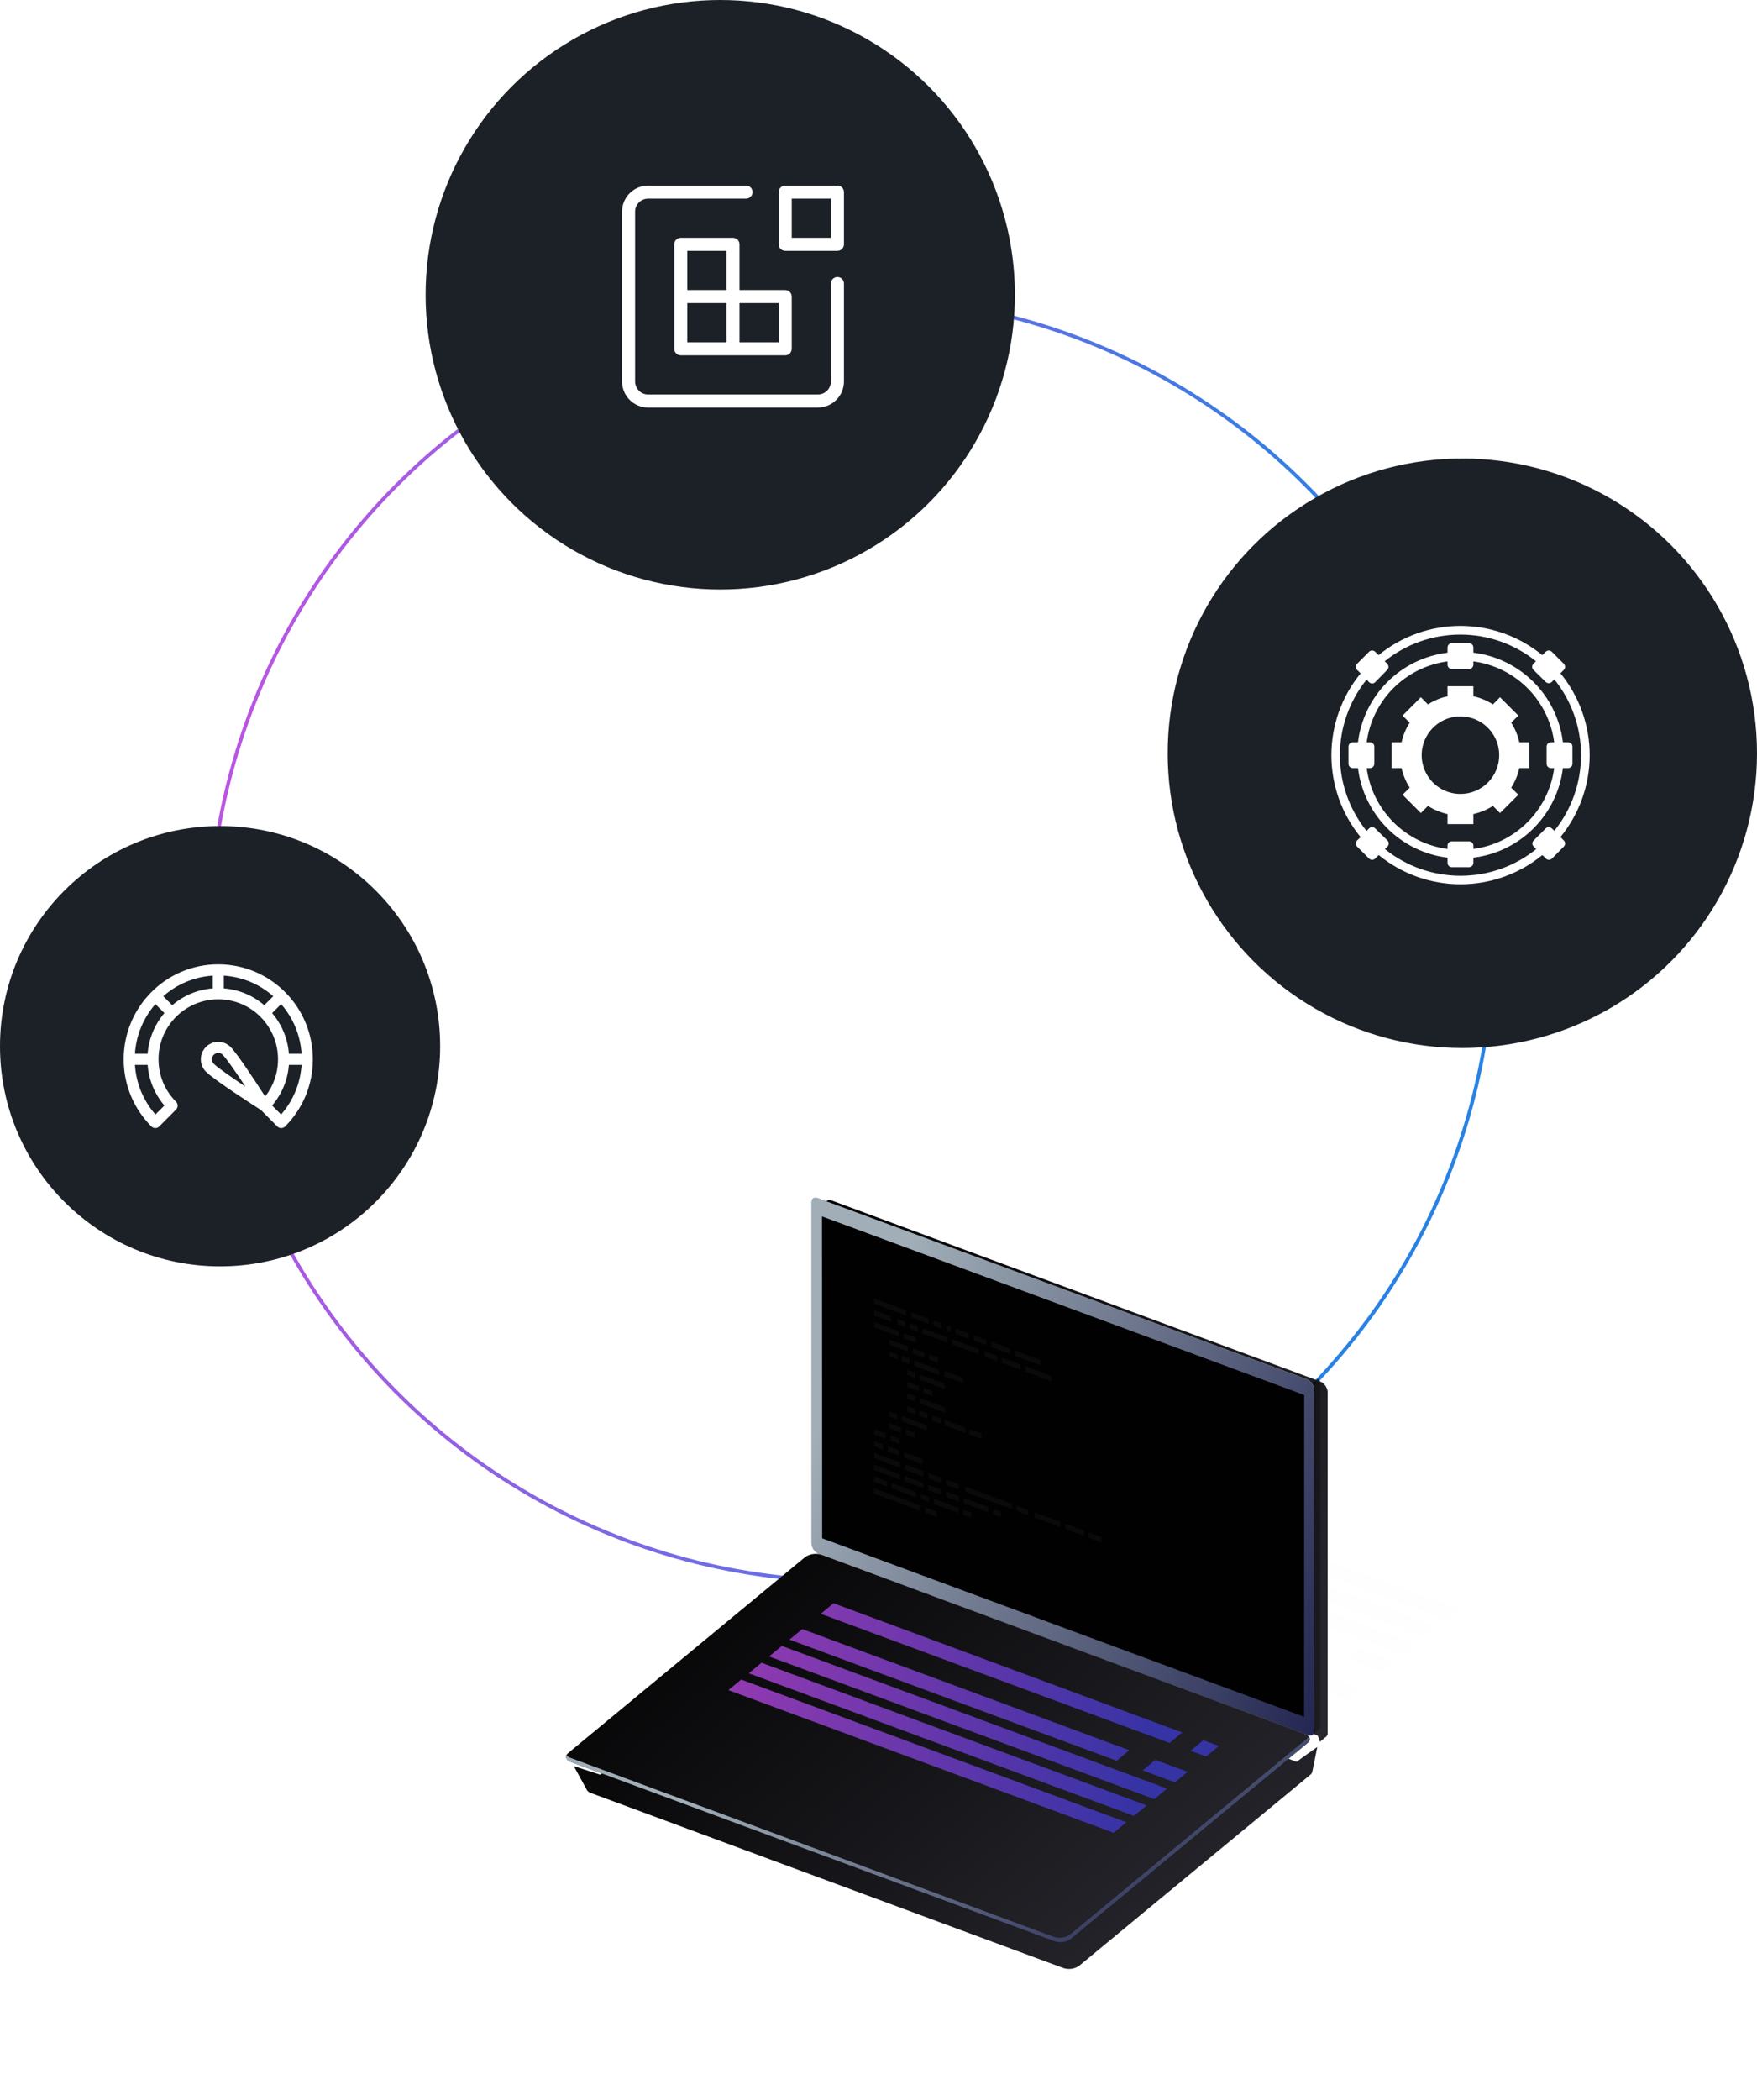 <svg width="483" height="577" viewBox="0 0 483 577" fill="none" xmlns="http://www.w3.org/2000/svg">
<circle cx="234" cy="258" r="176.5" stroke="url(#paint0_linear_565_232)"/>
<g clip-path="url(#clip0_565_232)">
<g filter="url(#filter0_d_565_232)">
<path d="M224.901 422.817L224.853 329.702L223.528 329.397L225.21 328.054C225.414 327.898 225.659 327.802 225.915 327.777C226.172 327.752 226.43 327.8 226.66 327.914L360.863 377.602C361.434 377.843 361.93 378.231 362.3 378.726C362.671 379.221 362.904 379.805 362.975 380.419L362.976 474.262C362.992 474.464 362.955 474.666 362.869 474.849C362.783 475.033 362.651 475.191 362.485 475.308V475.308L360.855 476.643L360.26 475.008L360.363 474.991L226.972 425.651C226.408 425.402 225.919 425.009 225.555 424.512C225.192 424.014 224.966 423.43 224.901 422.817V422.817Z" fill="url(#paint1_linear_565_232)"/>
</g>
<path d="M360.583 380.137L362.443 378.911C362.748 379.343 362.926 379.852 362.958 380.38L362.976 474.262C362.992 474.464 362.956 474.666 362.87 474.85C362.783 475.033 362.651 475.191 362.486 475.308V475.308L360.855 476.643L360.26 475.008L360.363 474.991L353.576 472.501L360.583 380.137Z" fill="url(#paint2_linear_565_232)"/>
<path d="M225.289 427.111L359.491 476.789C360.532 477.174 361.284 476.729 361.283 475.723L361.274 381.839C361.201 381.226 360.967 380.644 360.596 380.149C360.226 379.655 359.731 379.266 359.163 379.023L224.89 329.293C223.848 328.909 223.097 329.354 223.097 330.359L223.106 424.243C223.178 424.873 223.418 425.472 223.803 425.976C224.187 426.481 224.7 426.873 225.289 427.111Z" fill="url(#paint3_linear_565_232)"/>
<path d="M225.289 427.111L359.491 476.789C360.532 477.173 361.284 476.729 361.283 475.723L361.274 381.839C361.201 381.226 360.967 380.644 360.596 380.149C360.226 379.655 359.731 379.266 359.163 379.023L224.89 329.293C223.848 328.909 223.097 329.354 223.097 330.359L223.106 424.243C223.178 424.873 223.418 425.472 223.803 425.976C224.187 426.481 224.7 426.873 225.289 427.111Z" fill="url(#paint4_linear_565_232)"/>
<path d="M225.968 334.275L358.529 383.353L358.493 471.784L226.011 422.735L225.968 334.275Z" fill="#010101"/>
<g filter="url(#filter1_d_565_232)">
<path d="M155.755 483.348L163.026 485.692L223.392 435.814C224.031 435.383 224.761 435.108 225.526 435.01C226.29 434.911 227.067 434.993 227.794 435.248L354.459 482.151C355.458 481.346 360.132 478.067 360.132 478.067L358.764 484.828C358.697 485.179 358.5 485.492 358.213 485.705L294.626 538.234C293.989 538.664 293.26 538.94 292.498 539.038C291.735 539.136 290.96 539.054 290.235 538.799L160.546 490.768C160.053 490.64 159.624 490.336 159.34 489.915L155.755 483.348Z" fill="url(#paint5_linear_565_232)"/>
</g>
<path d="M156.96 484.201L289.806 533.39C290.55 533.651 291.344 533.735 292.127 533.636C292.909 533.536 293.658 533.256 294.312 532.816L359.438 478.978C360.471 478.126 360.162 476.993 358.68 476.45L225.881 427.286C225.138 427.024 224.343 426.94 223.56 427.04C222.778 427.14 222.029 427.42 221.375 427.859L156.249 481.698C155.175 482.557 155.515 483.685 156.96 484.201Z" fill="url(#paint6_linear_565_232)"/>
<path d="M156.765 483.05L289.609 532.228C290.352 532.489 291.147 532.574 291.93 532.474C292.712 532.374 293.46 532.094 294.115 531.654L359.24 477.816C359.463 477.649 359.638 477.426 359.746 477.17C359.861 477.304 359.946 477.462 359.993 477.632C360.041 477.802 360.05 477.981 360.021 478.155C359.992 478.33 359.925 478.496 359.825 478.641C359.725 478.787 359.594 478.909 359.441 478.999L294.316 532.837C293.661 533.277 292.913 533.557 292.13 533.657C291.348 533.757 290.553 533.672 289.809 533.411L156.96 484.202C155.832 483.801 155.395 483.039 155.694 482.3C155.981 482.637 156.35 482.895 156.765 483.05Z" fill="url(#paint7_linear_565_232)"/>
<g opacity="0.11">
<g opacity="0.11">
<path opacity="0.11" d="M226.044 427.184L373.931 481.939C374.758 482.233 375.643 482.329 376.515 482.218C377.386 482.107 378.219 481.792 378.946 481.3L451.525 421.373C452.678 420.415 452.29 419.126 450.678 418.564L302.769 363.802C301.94 363.508 301.053 363.413 300.18 363.524C299.307 363.635 298.472 363.95 297.743 364.443L225.164 424.371C224.044 425.333 224.416 426.593 226.044 427.184Z" fill="url(#paint8_linear_565_232)"/>
<path opacity="0.11" d="M255.224 420.226L362.285 459.86L358.795 462.738L251.734 423.103L255.224 420.226Z" fill="url(#paint9_radial_565_232)"/>
<path opacity="0.11" d="M264.489 412.559L366.253 450.235L362.775 453.121L261.011 415.445L264.489 412.559Z" fill="url(#paint10_radial_565_232)"/>
<path opacity="0.11" d="M373.859 453.051L383.356 456.573L379.877 459.449L370.369 455.928L373.859 453.051Z" fill="url(#paint11_linear_565_232)"/>
<path opacity="0.11" d="M367.468 461.775L374.089 464.229L370.599 467.107L363.979 464.663L367.468 461.775Z" fill="url(#paint12_linear_565_232)"/>
<path opacity="0.11" d="M270.306 407.763L389.171 451.766L385.681 454.644L266.816 410.64L270.306 407.763Z" fill="url(#paint13_radial_565_232)"/>
<path opacity="0.11" d="M276.11 402.958L394.976 446.962L391.498 449.848L272.631 405.834L276.11 402.958Z" fill="url(#paint14_radial_565_232)"/>
<path opacity="0.11" d="M281.927 398.163L400.793 442.166L397.303 445.044L278.437 401.04L281.927 398.163Z" fill="url(#paint15_radial_565_232)"/>
</g>
</g>
<path d="M225.625 443.478L321.514 478.975L325.012 476.085L229.122 440.578L225.625 443.478Z" fill="url(#paint16_linear_565_232)"/>
<path d="M217.027 450.576L306.974 483.875L310.471 480.975L220.534 447.674L217.027 450.576Z" fill="url(#paint17_linear_565_232)"/>
<path d="M211.425 455.198L317.331 494.404L320.829 491.515L214.934 452.307L211.425 455.198Z" fill="url(#paint18_linear_565_232)"/>
<path d="M205.835 459.829L311.729 499.026L315.238 496.135L209.342 456.927L205.835 459.829Z" fill="url(#paint19_linear_565_232)"/>
<path d="M200.233 464.451L306.138 503.657L309.635 500.757L203.74 461.549L200.233 464.451Z" fill="url(#paint20_linear_565_232)"/>
<path d="M327.299 481.126L331.565 482.699L335.074 479.808L330.806 478.225L327.299 481.126Z" fill="url(#paint21_linear_565_232)"/>
<path d="M314.128 486.524L322.978 489.796L326.476 486.906L317.635 483.622L314.128 486.524Z" fill="url(#paint22_linear_565_232)"/>
<g opacity="0.5">
<path opacity="0.5" d="M240.303 358.258L249.065 361.513L249.067 360.084L240.296 356.841L240.303 358.258Z" fill="#252525"/>
<path opacity="0.5" d="M250.478 362.024L255.245 363.798L255.247 362.369L250.471 360.608L250.478 362.024Z" fill="#252525"/>
<path opacity="0.5" d="M262.68 366.548L266.132 367.825L266.136 366.406L262.672 365.121L262.68 366.548Z" fill="#252525"/>
<path opacity="0.5" d="M260.156 365.611L261.333 366.046L261.336 364.628L260.157 364.182L260.156 365.611Z" fill="#252525"/>
<path opacity="0.5" d="M256.67 364.318L258.821 365.118L258.812 363.69L256.673 362.9L256.67 364.318Z" fill="#252525"/>
<path opacity="0.5" d="M248.407 367.762L251.871 369.048L251.862 367.621L248.41 366.344L248.407 367.762Z" fill="#252525"/>
<path opacity="0.5" d="M240.303 364.766L247.071 367.269L247.075 365.85L240.305 363.337L240.303 364.766Z" fill="#252525"/>
<path opacity="0.5" d="M252.95 385.669L259.719 388.183L259.711 386.756L252.943 384.253L252.95 385.669Z" fill="#252525"/>
<path opacity="0.5" d="M249.463 384.376L251.604 385.177L251.606 383.749L249.467 382.958L249.463 384.376Z" fill="#252525"/>
<path opacity="0.5" d="M252.908 379.168L259.677 381.681L259.669 380.254L252.901 377.751L252.908 379.168Z" fill="#252525"/>
<path opacity="0.5" d="M249.421 377.875L251.562 378.676L251.564 377.248L249.415 376.459L249.421 377.875Z" fill="#252525"/>
<path opacity="0.5" d="M253.032 413.74L240.275 409.014L240.273 410.443L253.03 415.169L253.032 413.74Z" fill="#252525"/>
<path opacity="0.5" d="M257.526 415.412L254.369 414.244L254.365 415.663L257.523 416.831L257.526 415.412Z" fill="#252525"/>
<path opacity="0.5" d="M278.159 413.289L265.413 408.561L265.412 409.99L278.166 414.706L278.159 413.289Z" fill="#252525"/>
<path opacity="0.5" d="M282.652 414.95L279.505 413.78L279.503 415.209L282.661 416.377L282.652 414.95Z" fill="#252525"/>
<path opacity="0.5" d="M243.73 407.053L240.276 405.766L240.274 407.195L243.737 408.47L243.73 407.053Z" fill="#252525"/>
<path opacity="0.5" d="M263.572 407.9L260.118 406.613L260.117 408.041L263.569 409.319L263.572 407.9Z" fill="#252525"/>
<path opacity="0.5" d="M251.845 410.058L245.075 407.545L245.072 408.963L251.842 411.477L251.845 410.058Z" fill="#252525"/>
<path opacity="0.5" d="M255.319 411.342L253.18 410.551L253.177 411.97L255.318 412.771L255.319 411.342Z" fill="#252525"/>
<path opacity="0.5" d="M263.492 414.369L256.722 411.856L256.72 413.285L263.488 415.788L263.492 414.369Z" fill="#252525"/>
<path opacity="0.5" d="M266.976 415.651L264.827 414.862L264.834 416.279L266.974 417.08L266.976 415.651Z" fill="#252525"/>
<path opacity="0.5" d="M263.571 411.149L260.118 409.861L260.116 411.29L263.578 412.565L263.571 411.149Z" fill="#252525"/>
<path opacity="0.5" d="M271.687 414.154L264.917 411.64L264.915 413.069L271.683 415.572L271.687 414.154Z" fill="#252525"/>
<path opacity="0.5" d="M275.163 415.448L273.022 414.647L273.02 416.076L275.17 416.865L275.163 415.448Z" fill="#252525"/>
<path opacity="0.5" d="M247.341 405.14L240.277 402.517L240.275 403.946L247.348 406.557L247.341 405.14Z" fill="#252525"/>
<path opacity="0.5" d="M253.792 407.527L248.686 405.631L248.685 407.06L253.801 408.954L253.792 407.527Z" fill="#252525"/>
<path opacity="0.5" d="M258.591 409.305L255.129 408.03L255.136 409.447L258.588 410.724L258.591 409.305Z" fill="#252525"/>
<path opacity="0.5" d="M291.501 418.212L284.428 415.602L284.435 417.019L291.499 419.641L291.501 418.212Z" fill="#252525"/>
<path opacity="0.5" d="M297.954 420.61L292.838 418.715L292.845 420.132L297.951 422.028L297.954 420.61Z" fill="#252525"/>
<path opacity="0.5" d="M302.743 422.39L299.289 421.103L299.287 422.532L302.75 423.807L302.743 422.39Z" fill="#252525"/>
<path opacity="0.5" d="M281.898 376.909L288.972 379.529L288.974 378.1L281.901 375.49L281.898 376.909Z" fill="#252525"/>
<path opacity="0.5" d="M275.447 374.521L280.563 376.415L280.564 374.987L275.448 373.092L275.447 374.521Z" fill="#252525"/>
<path opacity="0.5" d="M270.657 372.74L274.109 374.017L274.113 372.599L270.661 371.322L270.657 372.74Z" fill="#252525"/>
<path opacity="0.5" d="M278.965 372.559L286.029 375.181L286.03 373.753L278.966 371.13L278.965 372.559Z" fill="#252525"/>
<path opacity="0.5" d="M272.513 370.171L277.629 372.066L277.621 370.639L272.515 368.742L272.513 370.171Z" fill="#252525"/>
<path opacity="0.5" d="M267.724 368.391L271.176 369.668L271.18 368.25L267.717 366.974L267.724 368.391Z" fill="#252525"/>
<path opacity="0.5" d="M253.96 382.81L256.349 383.696L256.342 382.279L253.954 381.393L253.96 382.81Z" fill="#252525"/>
<path opacity="0.5" d="M249.467 381.148L252.615 382.318L252.616 380.89L249.459 379.721L249.467 381.148Z" fill="#252525"/>
<path opacity="0.5" d="M247.386 401.904L240.322 399.282L240.319 400.7L247.383 403.322L247.386 401.904Z" fill="#252525"/>
<path opacity="0.5" d="M253.837 404.291L248.721 402.397L248.73 403.824L253.834 405.71L253.837 404.291Z" fill="#252525"/>
<path opacity="0.5" d="M258.637 406.07L255.173 404.784L255.181 406.211L258.633 407.489L258.637 406.07Z" fill="#252525"/>
<path opacity="0.5" d="M242.701 396.92L240.312 396.034L240.319 397.451L242.708 398.337L242.701 396.92Z" fill="#252525"/>
<path opacity="0.5" d="M247.194 398.581L244.047 397.411L244.043 398.83L247.201 399.998L247.194 398.581Z" fill="#252525"/>
<path opacity="0.5" d="M253.623 400.962L248.54 399.073L248.538 400.502L253.62 402.381L253.623 400.962Z" fill="#252525"/>
<path opacity="0.5" d="M255.442 373.595L257.82 374.483L257.824 373.064L255.435 372.178L255.442 373.595Z" fill="#252525"/>
<path opacity="0.5" d="M250.939 371.936L254.097 373.104L254.1 371.685L250.942 370.517L250.939 371.936Z" fill="#252525"/>
<path opacity="0.5" d="M244.52 369.553L249.604 371.443L249.605 370.014L244.524 368.135L244.52 369.553Z" fill="#252525"/>
<path opacity="0.5" d="M259.623 378.167L264.704 380.046L264.708 378.627L259.624 376.738L259.623 378.167Z" fill="#252525"/>
<path opacity="0.5" d="M251.346 375.337L258.204 377.868L258.197 376.451L251.348 373.909L251.346 375.337Z" fill="#252525"/>
<path opacity="0.5" d="M247.86 374.045L250.009 374.834L250.013 373.416L247.862 372.617L247.86 374.045Z" fill="#252525"/>
<path opacity="0.5" d="M244.52 372.802L246.671 373.601L246.662 372.174L244.523 371.384L244.52 372.802Z" fill="#252525"/>
<path opacity="0.5" d="M247.969 390.577L254.739 393.091L254.742 391.672L247.972 389.159L247.969 390.577Z" fill="#252525"/>
<path opacity="0.5" d="M244.484 389.295L246.634 390.084L246.627 388.668L244.486 387.867L244.484 389.295Z" fill="#252525"/>
<path opacity="0.5" d="M249.023 394.229L251.41 395.105L251.413 393.687L249.025 392.801L249.023 394.229Z" fill="#252525"/>
<path opacity="0.5" d="M256.274 390.386L258.663 391.272L258.656 389.855L256.278 388.967L256.274 390.386Z" fill="#252525"/>
<path opacity="0.5" d="M259.681 391.649L265.408 393.768L265.401 392.351L259.673 390.222L259.681 391.649Z" fill="#252525"/>
<path opacity="0.5" d="M266.417 394.147L269.834 395.409L269.825 393.982L266.418 392.719L266.417 394.147Z" fill="#252525"/>
<path opacity="0.5" d="M244.528 392.558L247.686 393.726L247.689 392.307L244.532 391.139L244.528 392.558Z" fill="#252525"/>
<path opacity="0.5" d="M244.811 395.854L247.2 396.74L247.201 395.311L244.813 394.425L244.811 395.854Z" fill="#252525"/>
<path opacity="0.5" d="M240.316 394.182L243.474 395.35L243.467 393.934L240.32 392.763L240.316 394.182Z" fill="#252525"/>
<path opacity="0.5" d="M252.812 389.11L254.951 389.901L254.954 388.483L252.803 387.683L252.812 389.11Z" fill="#252525"/>
<path opacity="0.5" d="M249.461 387.869L251.612 388.668L251.604 387.241L249.465 386.451L249.461 387.869Z" fill="#252525"/>
<path opacity="0.5" d="M261.773 369.453L269.085 372.16L269.086 370.732L261.775 368.024L261.773 369.453Z" fill="#252525"/>
<path opacity="0.5" d="M253.578 366.419L260.436 368.949L260.429 367.532L253.58 364.99L253.578 366.419Z" fill="#252525"/>
<path opacity="0.5" d="M250.102 365.125L252.241 365.916L252.245 364.497L250.094 363.698L250.102 365.125Z" fill="#252525"/>
<path opacity="0.5" d="M246.752 363.884L248.903 364.683L248.894 363.256L246.755 362.465L246.752 363.884Z" fill="#252525"/>
<path opacity="0.5" d="M244.929 363.209L240.3 361.496L240.302 360.067L244.931 361.78L244.929 363.209Z" fill="#252525"/>
</g>
</g>
<circle cx="198" cy="81" r="81" fill="#1C2128"/>
<path d="M203.294 79.706H215.853C216.844 79.706 217.647 80.509 217.647 81.5V95.853C217.647 96.844 216.844 97.647 215.853 97.647H187.147C186.156 97.647 185.353 96.844 185.353 95.853V67.147C185.353 66.156 186.156 65.353 187.147 65.353H201.5C202.491 65.353 203.294 66.156 203.294 67.147V79.706ZM188.941 94.059H199.706V83.294H188.941V94.059ZM188.941 68.941V79.706H199.706V68.941H188.941ZM203.294 94.059H214.059V83.294H203.294V94.059ZM215.853 51H230.206C231.197 51 232 51.803 232 52.794V67.147C232 68.138 231.197 68.941 230.206 68.941H215.853C214.862 68.941 214.059 68.138 214.059 67.147V52.794C214.059 51.803 214.862 51 215.853 51ZM217.647 54.588V65.353H228.412V54.588H217.647ZM228.412 77.912C228.412 76.921 229.215 76.118 230.206 76.118C231.197 76.118 232 76.921 232 77.912V104.824C232 108.787 228.787 112 224.823 112H178.176C174.213 112 171 108.787 171 104.824V58.176C171 54.213 174.213 51 178.176 51H205.088C206.079 51 206.882 51.803 206.882 52.794C206.882 53.785 206.079 54.588 205.088 54.588H178.176C176.195 54.588 174.588 56.195 174.588 58.177V104.824C174.588 106.805 176.195 108.412 178.176 108.412H224.823C226.805 108.412 228.412 106.805 228.412 104.824V77.912Z" fill="white"/>
<circle cx="402" cy="207" r="81" fill="#1C2128"/>
<path d="M415.424 198.596L417.389 196.643L412.357 191.611L410.404 193.576C408.759 192.517 406.939 191.76 405.028 191.339V188.58H397.924V191.339C396.014 191.76 394.194 192.517 392.549 193.576L390.596 191.611L385.564 196.643L387.529 198.596C386.47 200.241 385.712 202.061 385.291 203.972H382.533V211.076H385.291C385.712 212.986 386.47 214.806 387.529 216.451L385.564 218.404L390.596 223.425L392.549 221.471C394.194 222.53 396.014 223.288 397.924 223.709V226.467H405.028V223.709C406.939 223.288 408.759 222.53 410.404 221.471L412.357 223.425L417.389 218.404L415.424 216.451C416.483 214.806 417.24 212.986 417.661 211.076H420.42V203.972H417.661C417.24 202.061 416.483 200.241 415.424 198.596ZM401.476 218.179C399.369 218.179 397.309 217.555 395.556 216.384C393.804 215.213 392.438 213.549 391.632 211.601C390.825 209.654 390.614 207.512 391.025 205.445C391.436 203.378 392.451 201.479 393.942 199.989C395.432 198.499 397.33 197.484 399.397 197.073C401.464 196.661 403.607 196.872 405.554 197.679C407.501 198.486 409.165 199.851 410.336 201.604C411.507 203.356 412.132 205.416 412.132 207.524C412.132 210.35 411.009 213.06 409.011 215.058C407.013 217.057 404.302 218.179 401.476 218.179Z" fill="white"/>
<path d="M429.892 184.081C430.002 183.97 430.088 183.839 430.147 183.695C430.206 183.551 430.236 183.396 430.235 183.24C430.234 182.93 430.111 182.632 429.892 182.411L426.589 179.108C426.367 178.888 426.067 178.764 425.754 178.764C425.441 178.764 425.141 178.888 424.919 179.108L423.972 180.032C417.625 174.838 409.677 172 401.476 172C393.275 172 385.327 174.838 378.981 180.032L378.034 179.108C377.923 178.998 377.792 178.912 377.647 178.853C377.503 178.794 377.349 178.764 377.193 178.765C376.882 178.766 376.585 178.889 376.364 179.108L373.061 182.411C372.842 182.632 372.719 182.93 372.717 183.24C372.717 183.396 372.746 183.551 372.805 183.695C372.864 183.839 372.951 183.97 373.061 184.081L374.032 185.052C368.838 191.398 366 199.346 366 207.547C366 215.748 368.838 223.696 374.032 230.043L373.061 230.966C372.951 231.077 372.864 231.208 372.805 231.353C372.746 231.497 372.717 231.651 372.717 231.807C372.719 232.118 372.842 232.415 373.061 232.636L376.364 235.939C376.585 236.158 376.882 236.281 377.193 236.283C377.349 236.283 377.503 236.254 377.647 236.195C377.792 236.136 377.923 236.049 378.034 235.939L379.004 234.968C385.351 240.162 393.299 243 401.5 243C409.701 243 417.649 240.162 423.996 234.968L424.966 235.939C425.077 236.049 425.208 236.136 425.353 236.195C425.497 236.254 425.651 236.283 425.807 236.283C426.118 236.281 426.415 236.158 426.636 235.939L429.892 232.636C430.111 232.415 430.234 232.118 430.235 231.807C430.236 231.651 430.206 231.497 430.147 231.353C430.088 231.208 430.002 231.077 429.892 230.966L428.968 230.019C434.162 223.673 437 215.725 437 207.524C437 199.323 434.162 191.375 428.968 185.028L429.892 184.081ZM434.628 207.524C434.625 215.088 432.034 222.425 427.287 228.314L426.589 227.651C426.367 227.431 426.067 227.307 425.754 227.307C425.441 227.307 425.141 227.431 424.919 227.651L421.604 230.966C421.383 231.188 421.26 231.488 421.26 231.801C421.26 232.114 421.383 232.414 421.604 232.636L422.303 233.334C416.411 238.078 409.075 240.664 401.512 240.664C393.948 240.664 386.612 238.078 380.721 233.334L381.42 232.636C381.64 232.414 381.764 232.114 381.764 231.801C381.764 231.488 381.64 231.188 381.42 230.966L378.034 227.651C377.812 227.431 377.512 227.307 377.199 227.307C376.886 227.307 376.586 227.431 376.364 227.651L375.666 228.35C370.922 222.459 368.336 215.123 368.336 207.559C368.336 199.996 370.922 192.66 375.666 186.769L376.364 187.467C376.586 187.688 376.886 187.811 377.199 187.811C377.512 187.811 377.812 187.688 378.034 187.467L381.349 184.081C381.569 183.859 381.693 183.559 381.693 183.246C381.693 182.933 381.569 182.633 381.349 182.411L380.65 181.713C386.541 176.97 393.877 174.383 401.441 174.383C409.004 174.383 416.34 176.97 422.231 181.713L421.533 182.411C421.312 182.633 421.189 182.933 421.189 183.246C421.189 183.559 421.312 183.859 421.533 184.081L424.919 187.396C425.141 187.617 425.441 187.74 425.754 187.74C426.067 187.74 426.367 187.617 426.589 187.396L427.287 186.697C432.042 192.597 434.633 199.947 434.628 207.524Z" fill="white"/>
<path d="M405.028 179.357V177.924C405.028 177.61 404.904 177.309 404.681 177.087C404.459 176.865 404.158 176.74 403.844 176.74H399.108C398.794 176.74 398.493 176.865 398.271 177.087C398.049 177.309 397.924 177.61 397.924 177.924V179.357C391.663 180.124 385.838 182.964 381.377 187.425C376.917 191.885 374.077 197.71 373.309 203.972H371.877C371.563 203.972 371.262 204.096 371.04 204.319C370.818 204.541 370.693 204.842 370.693 205.156V209.892C370.693 210.206 370.818 210.507 371.04 210.729C371.262 210.951 371.563 211.076 371.877 211.076H373.309C374.077 217.337 376.917 223.162 381.377 227.623C385.838 232.083 391.663 234.923 397.924 235.691V237.123C397.924 237.437 398.049 237.738 398.271 237.96C398.493 238.182 398.794 238.307 399.108 238.307H403.844C404.158 238.307 404.459 238.182 404.681 237.96C404.904 237.738 405.028 237.437 405.028 237.123V235.691C411.29 234.923 417.115 232.083 421.575 227.623C426.036 223.162 428.876 217.337 429.643 211.076H431.076C431.39 211.076 431.691 210.951 431.913 210.729C432.135 210.507 432.26 210.206 432.26 209.892V205.156C432.26 204.842 432.135 204.541 431.913 204.319C431.691 204.096 431.39 203.972 431.076 203.972H429.643C428.876 197.71 426.036 191.885 421.575 187.425C417.115 182.964 411.29 180.124 405.028 179.357ZM426.34 211.076H427.252C426.501 216.706 423.918 221.932 419.901 225.949C415.885 229.965 410.658 232.548 405.028 233.299V232.387C405.028 232.073 404.904 231.772 404.681 231.55C404.459 231.328 404.158 231.203 403.844 231.203H399.108C398.794 231.203 398.493 231.328 398.271 231.55C398.049 231.772 397.924 232.073 397.924 232.387V233.299C392.294 232.548 387.068 229.965 383.051 225.949C379.035 221.932 376.452 216.706 375.701 211.076H376.613C376.927 211.076 377.228 210.951 377.45 210.729C377.672 210.507 377.797 210.206 377.797 209.892V205.156C377.797 204.842 377.672 204.541 377.45 204.319C377.228 204.096 376.927 203.972 376.613 203.972H375.701C376.452 198.342 379.035 193.115 383.051 189.099C387.068 185.082 392.294 182.499 397.924 181.748V182.66C397.924 182.974 398.049 183.275 398.271 183.497C398.493 183.719 398.794 183.844 399.108 183.844H403.844C404.158 183.844 404.459 183.719 404.681 183.497C404.904 183.275 405.028 182.974 405.028 182.66V181.748C410.658 182.499 415.885 185.082 419.901 189.099C423.918 193.115 426.501 198.342 427.252 203.972H426.34C426.026 203.972 425.725 204.096 425.503 204.319C425.281 204.541 425.156 204.842 425.156 205.156V209.892C425.156 210.206 425.281 210.507 425.503 210.729C425.725 210.951 426.026 211.076 426.34 211.076Z" fill="white"/>
<circle cx="60.5" cy="287.5" r="60.5" fill="#1C2128"/>
<path d="M60 265C45.625 265 34 276.695 34 291.1C34 298.067 36.706 304.621 41.619 309.552C41.916 309.851 42.306 310 42.696 310C43.086 310 43.476 309.851 43.773 309.552L48.388 304.92C48.982 304.322 48.982 303.354 48.388 302.757C47.083 301.447 43.596 297.553 43.574 291.099C43.575 281.929 50.993 274.611 60 274.611C69.13 274.611 76.425 282.051 76.426 291.099C76.413 294.938 75.15 298.455 72.89 301.317C70.542 297.661 65.3 289.625 63.385 287.702C61.498 285.809 58.468 285.843 56.615 287.702C54.725 289.6 54.767 292.642 56.615 294.498C58.904 296.796 69.892 303.863 71.733 305.041L76.227 309.552C76.524 309.851 76.914 310 77.304 310C77.694 310 78.084 309.851 78.381 309.552C83.294 304.621 86 298.067 86 291.1C86 276.668 74.348 265 60 265ZM45.197 303.797L42.731 306.273C39.389 302.452 37.426 297.698 37.096 292.629H40.586C40.903 296.765 42.507 300.646 45.197 303.797ZM40.586 289.571H37.096C37.425 284.502 39.389 279.748 42.731 275.927L45.197 278.403C42.504 281.555 40.903 285.434 40.586 289.571ZM58.477 271.611C54.356 271.929 50.491 273.537 47.351 276.24L44.885 273.764C48.692 270.409 53.427 268.439 58.477 268.108V271.611ZM58.77 292.335C58.085 291.648 58.095 290.542 58.77 289.865C59.448 289.184 60.552 289.184 61.23 289.865C61.23 289.865 61.23 289.865 61.23 289.865C62.323 290.962 65.031 294.905 67.485 298.613C63.79 296.15 59.862 293.432 58.77 292.335ZM61.523 271.611V268.108C66.573 268.439 71.308 270.409 75.115 273.764L72.649 276.24C69.509 273.537 65.644 271.929 61.523 271.611ZM74.803 278.403L77.269 275.927C80.611 279.748 82.574 284.502 82.904 289.571H79.415C79.097 285.434 77.496 281.555 74.803 278.403ZM77.269 306.273L74.803 303.797C77.493 300.646 79.097 296.765 79.414 292.629H82.904C82.574 297.698 80.611 302.452 77.269 306.273Z" fill="white"/>
<defs>
<filter id="filter0_d_565_232" x="221.528" y="325.771" width="147.452" height="156.872" filterUnits="userSpaceOnUse" color-interpolation-filters="sRGB">
<feFlood flood-opacity="0" result="BackgroundImageFix"/>
<feColorMatrix in="SourceAlpha" type="matrix" values="0 0 0 0 0 0 0 0 0 0 0 0 0 0 0 0 0 0 127 0" result="hardAlpha"/>
<feOffset dx="2" dy="2"/>
<feGaussianBlur stdDeviation="2"/>
<feComposite in2="hardAlpha" operator="out"/>
<feColorMatrix type="matrix" values="0 0 0 0 0.112 0 0 0 0 0.112 0 0 0 0 0.112 0 0 0 0.25 0"/>
<feBlend mode="normal" in2="BackgroundImageFix" result="effect1_dropShadow_565_232"/>
<feBlend mode="normal" in="SourceGraphic" in2="effect1_dropShadow_565_232" result="shape"/>
</filter>
<filter id="filter1_d_565_232" x="153.755" y="432.969" width="212.377" height="112.109" filterUnits="userSpaceOnUse" color-interpolation-filters="sRGB">
<feFlood flood-opacity="0" result="BackgroundImageFix"/>
<feColorMatrix in="SourceAlpha" type="matrix" values="0 0 0 0 0 0 0 0 0 0 0 0 0 0 0 0 0 0 127 0" result="hardAlpha"/>
<feOffset dx="2" dy="2"/>
<feGaussianBlur stdDeviation="2"/>
<feComposite in2="hardAlpha" operator="out"/>
<feColorMatrix type="matrix" values="0 0 0 0 0.112 0 0 0 0 0.112 0 0 0 0 0.112 0 0 0 0.25 0"/>
<feBlend mode="normal" in2="BackgroundImageFix" result="effect1_dropShadow_565_232"/>
<feBlend mode="normal" in="SourceGraphic" in2="effect1_dropShadow_565_232" result="shape"/>
</filter>
<linearGradient id="paint0_linear_565_232" x1="112.067" y1="-278.9" x2="423.885" y2="-243.467" gradientUnits="userSpaceOnUse">
<stop stop-color="#BD54E2"/>
<stop offset="1" stop-color="#2982E3"/>
</linearGradient>
<linearGradient id="paint1_linear_565_232" x1="210.584" y1="330.707" x2="396.481" y2="440.559" gradientUnits="userSpaceOnUse">
<stop stop-color="#010101"/>
<stop offset="0.958" stop-color="#28282F"/>
</linearGradient>
<linearGradient id="paint2_linear_565_232" x1="338.648" y1="383.136" x2="385.649" y2="387.052" gradientUnits="userSpaceOnUse">
<stop stop-color="#010101"/>
<stop offset="0.958" stop-color="#28282F"/>
</linearGradient>
<linearGradient id="paint3_linear_565_232" x1="362.825" y1="391.047" x2="221.581" y2="414.999" gradientUnits="userSpaceOnUse">
<stop stop-color="white"/>
<stop offset="1" stop-color="#424B5A"/>
</linearGradient>
<linearGradient id="paint4_linear_565_232" x1="217.445" y1="407.561" x2="377.486" y2="486.303" gradientUnits="userSpaceOnUse">
<stop stop-color="#A1AEB7"/>
<stop offset="1" stop-color="#141645"/>
</linearGradient>
<linearGradient id="paint5_linear_565_232" x1="151.572" y1="447.771" x2="274.8" y2="600.023" gradientUnits="userSpaceOnUse">
<stop stop-color="#010101"/>
<stop offset="0.958" stop-color="#28282F"/>
</linearGradient>
<linearGradient id="paint6_linear_565_232" x1="150.15" y1="439.714" x2="277.272" y2="593.472" gradientUnits="userSpaceOnUse">
<stop stop-color="#010101"/>
<stop offset="0.958" stop-color="#28282F"/>
</linearGradient>
<linearGradient id="paint7_linear_565_232" x1="157.189" y1="515.74" x2="223.333" y2="618.446" gradientUnits="userSpaceOnUse">
<stop stop-color="#A1AEB7"/>
<stop offset="1" stop-color="#141645"/>
</linearGradient>
<linearGradient id="paint8_linear_565_232" x1="374.78" y1="416.693" x2="152.591" y2="454.37" gradientUnits="userSpaceOnUse">
<stop stop-color="white"/>
<stop offset="0.29" stop-color="#C5C4F7"/>
<stop offset="0.64" stop-color="#D3D2F9"/>
<stop offset="1" stop-color="#E9E9FD"/>
</linearGradient>
<radialGradient id="paint9_radial_565_232" cx="0" cy="0" r="1" gradientUnits="userSpaceOnUse" gradientTransform="translate(307.008 441.477) rotate(-9.624) scale(41.991 41.89)">
<stop stop-color="#22215B"/>
<stop offset="0.33" stop-color="#1E1E55"/>
<stop offset="0.75" stop-color="#141645"/>
<stop offset="1" stop-color="#0C0F38"/>
</radialGradient>
<radialGradient id="paint10_radial_565_232" cx="0" cy="0" r="1" gradientUnits="userSpaceOnUse" gradientTransform="translate(16487.3 4151.32) rotate(-9.624) scale(3745.39 2157.62)">
<stop stop-color="#22215B"/>
<stop offset="0.33" stop-color="#1E1E55"/>
<stop offset="0.75" stop-color="#141645"/>
<stop offset="1" stop-color="#0C0F38"/>
</radialGradient>
<linearGradient id="paint11_linear_565_232" x1="370.108" y1="453.701" x2="378.084" y2="463.348" gradientUnits="userSpaceOnUse">
<stop stop-color="#010101"/>
<stop offset="0.958" stop-color="#28282F"/>
</linearGradient>
<linearGradient id="paint12_linear_565_232" x1="363.692" y1="462.427" x2="369.994" y2="470.053" gradientUnits="userSpaceOnUse">
<stop stop-color="#010101"/>
<stop offset="0.958" stop-color="#28282F"/>
</linearGradient>
<radialGradient id="paint13_radial_565_232" cx="0" cy="0" r="1" gradientUnits="userSpaceOnUse" gradientTransform="translate(20669.6 4533.35) rotate(-9.624) scale(5050.83 2908.67)">
<stop stop-color="#22215B"/>
<stop offset="0.33" stop-color="#1E1E55"/>
<stop offset="0.75" stop-color="#141645"/>
<stop offset="1" stop-color="#0C0F38"/>
</radialGradient>
<radialGradient id="paint14_radial_565_232" cx="0" cy="0" r="1" gradientUnits="userSpaceOnUse" gradientTransform="translate(21334.2 4178.8) rotate(-9.624) scale(5050.37 2909.13)">
<stop stop-color="#22215B"/>
<stop offset="0.33" stop-color="#1E1E55"/>
<stop offset="0.75" stop-color="#141645"/>
<stop offset="1" stop-color="#0C0F38"/>
</radialGradient>
<radialGradient id="paint15_radial_565_232" cx="0" cy="0" r="1" gradientUnits="userSpaceOnUse" gradientTransform="translate(22003.1 3820.52) rotate(-9.624) scale(5050.83 2908.67)">
<stop stop-color="#22215B"/>
<stop offset="0.33" stop-color="#1E1E55"/>
<stop offset="0.75" stop-color="#141645"/>
<stop offset="1" stop-color="#0C0F38"/>
</radialGradient>
<linearGradient id="paint16_linear_565_232" x1="221.208" y1="376.447" x2="334.812" y2="404.043" gradientUnits="userSpaceOnUse">
<stop stop-color="#923AB1"/>
<stop offset="1" stop-color="#3633A5"/>
</linearGradient>
<linearGradient id="paint17_linear_565_232" x1="221.208" y1="376.447" x2="334.812" y2="404.043" gradientUnits="userSpaceOnUse">
<stop stop-color="#923AB1"/>
<stop offset="1" stop-color="#3633A5"/>
</linearGradient>
<linearGradient id="paint18_linear_565_232" x1="221.208" y1="376.447" x2="334.812" y2="404.043" gradientUnits="userSpaceOnUse">
<stop stop-color="#923AB1"/>
<stop offset="1" stop-color="#3633A5"/>
</linearGradient>
<linearGradient id="paint19_linear_565_232" x1="221.208" y1="376.447" x2="334.812" y2="404.043" gradientUnits="userSpaceOnUse">
<stop stop-color="#923AB1"/>
<stop offset="1" stop-color="#3633A5"/>
</linearGradient>
<linearGradient id="paint20_linear_565_232" x1="221.208" y1="376.447" x2="334.812" y2="404.043" gradientUnits="userSpaceOnUse">
<stop stop-color="#923AB1"/>
<stop offset="1" stop-color="#3633A5"/>
</linearGradient>
<linearGradient id="paint21_linear_565_232" x1="221.208" y1="376.447" x2="334.812" y2="404.043" gradientUnits="userSpaceOnUse">
<stop stop-color="#923AB1"/>
<stop offset="1" stop-color="#3633A5"/>
</linearGradient>
<linearGradient id="paint22_linear_565_232" x1="221.208" y1="376.447" x2="334.812" y2="404.043" gradientUnits="userSpaceOnUse">
<stop stop-color="#923AB1"/>
<stop offset="1" stop-color="#3633A5"/>
</linearGradient>
<clipPath id="clip0_565_232">
<rect width="302.879" height="235.719" fill="white" transform="translate(132 343.638) rotate(-9.624)"/>
</clipPath>
</defs>
</svg>
